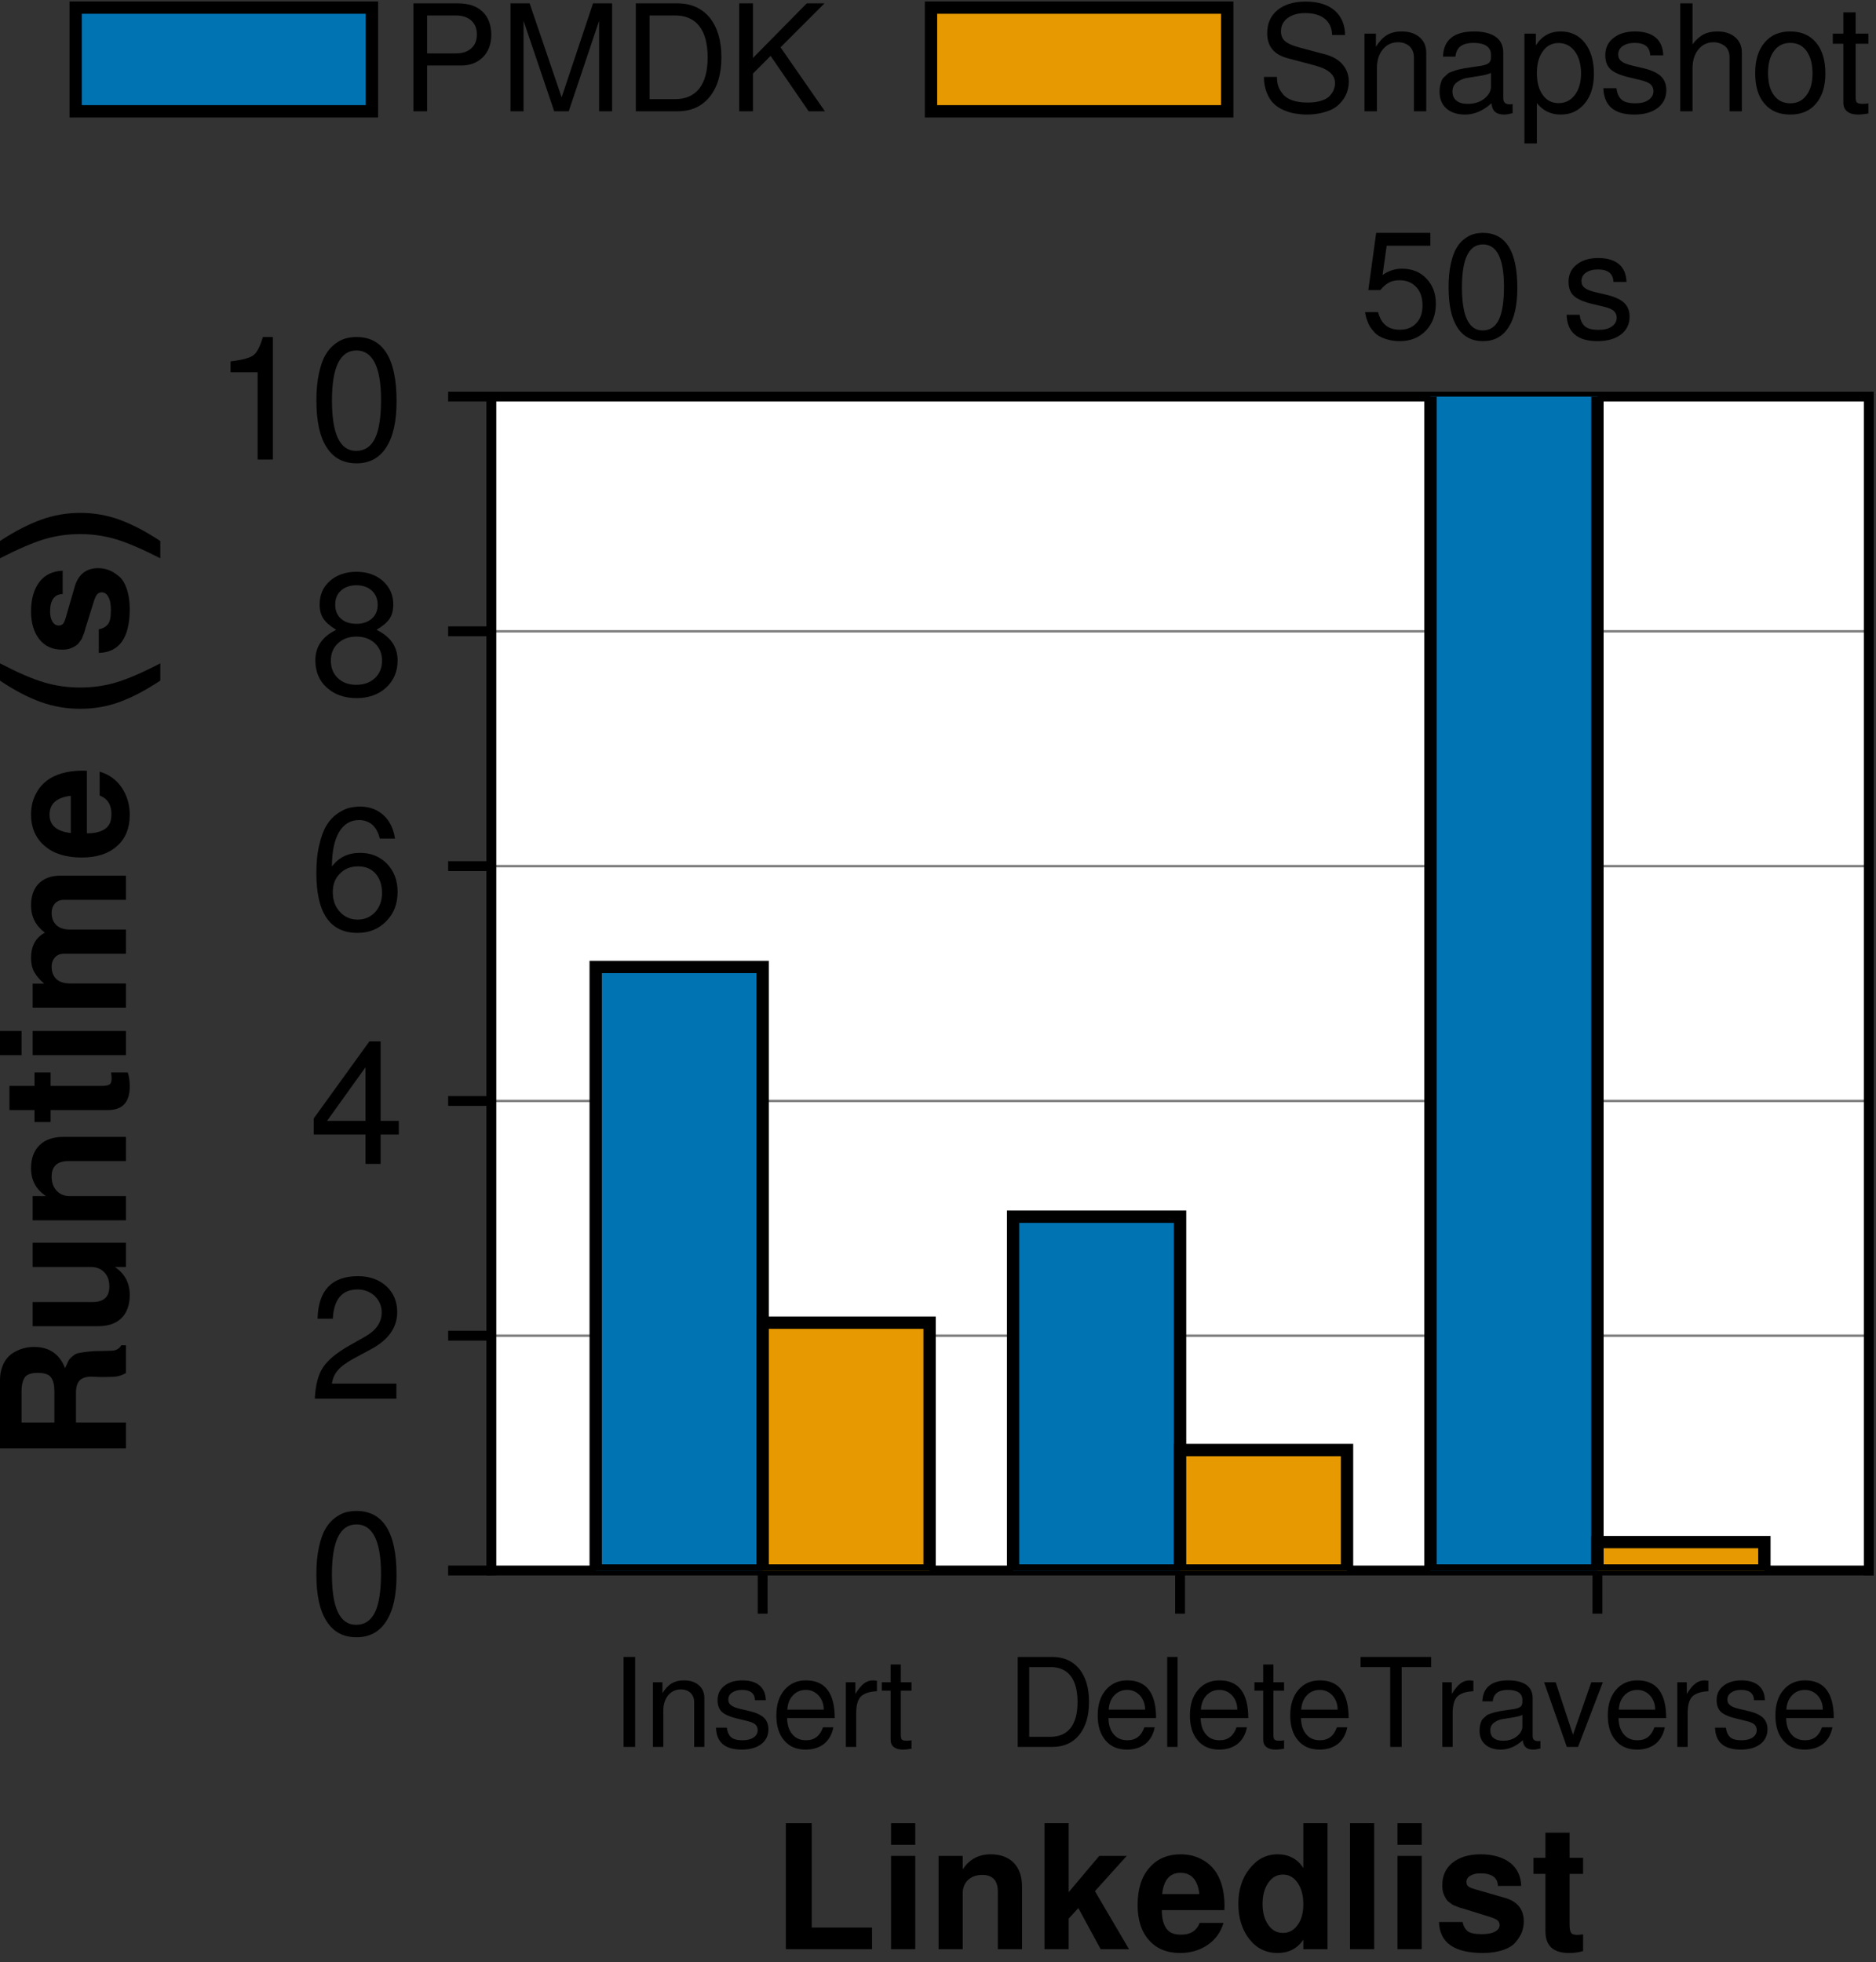 <?xml version="1.0" encoding="UTF-8"?>
<svg xmlns="http://www.w3.org/2000/svg" xmlns:xlink="http://www.w3.org/1999/xlink" width="152pt" height="159pt" viewBox="0 0 152 159" version="1.1">
<rect x="0" y="0" width="152" height="159" fill="#333333" stroke="none"/>
<defs>
<g>
<symbol overflow="visible" id="glyph0-0">
<path style="stroke:none;" d="M 1.941 -7.289 L 1.941 0 L 1 0 L 1 -7.289 Z M 1.941 -7.289 "/>
</symbol>
<symbol overflow="visible" id="glyph0-1">
<path style="stroke:none;" d="M 0.602 -5.238 L 1.371 -5.238 L 1.371 -4.359 C 1.602 -4.719 1.852 -4.988 2.121 -5.148 C 2.391 -5.309 2.719 -5.391 3.109 -5.391 C 3.609 -5.391 4.02 -5.262 4.32 -5 C 4.621 -4.738 4.77 -4.391 4.77 -3.961 L 4.77 0 L 3.941 0 L 3.941 -3.629 C 3.941 -3.941 3.84 -4.191 3.648 -4.379 C 3.449 -4.559 3.191 -4.66 2.859 -4.66 C 2.43 -4.66 2.09 -4.488 1.828 -4.172 C 1.57 -3.852 1.441 -3.422 1.441 -2.891 L 1.441 0 L 0.602 0 Z M 0.602 -5.238 "/>
</symbol>
<symbol overflow="visible" id="glyph0-2">
<path style="stroke:none;" d="M 1.219 -1.559 C 1.262 -1.238 1.359 -0.988 1.539 -0.809 C 1.719 -0.629 2.039 -0.539 2.5 -0.539 C 2.859 -0.539 3.16 -0.609 3.379 -0.762 C 3.602 -0.91 3.719 -1.109 3.719 -1.359 C 3.719 -1.551 3.648 -1.699 3.531 -1.82 C 3.398 -1.93 3.191 -2.02 2.91 -2.09 L 2.129 -2.281 C 1.512 -2.422 1.07 -2.609 0.828 -2.828 C 0.59 -3.051 0.469 -3.371 0.469 -3.789 C 0.469 -4.27 0.648 -4.66 1.02 -4.949 C 1.379 -5.238 1.871 -5.391 2.48 -5.391 C 3.078 -5.391 3.551 -5.25 3.879 -4.969 C 4.199 -4.691 4.371 -4.289 4.379 -3.781 L 3.5 -3.781 C 3.48 -4.34 3.129 -4.621 2.449 -4.621 C 2.109 -4.621 1.84 -4.539 1.641 -4.398 C 1.441 -4.262 1.34 -4.07 1.34 -3.828 C 1.34 -3.641 1.41 -3.488 1.57 -3.371 C 1.719 -3.25 1.969 -3.16 2.309 -3.078 L 3.109 -2.891 C 3.629 -2.762 4 -2.578 4.238 -2.352 C 4.469 -2.121 4.59 -1.809 4.59 -1.43 C 4.59 -0.922 4.391 -0.52 4 -0.219 C 3.609 0.07 3.09 0.219 2.43 0.219 C 1.07 0.219 0.379 -0.371 0.34 -1.559 Z M 1.219 -1.559 "/>
</symbol>
<symbol overflow="visible" id="glyph0-3">
<path style="stroke:none;" d="M 5.031 -2.34 L 1.172 -2.34 C 1.18 -1.789 1.32 -1.352 1.59 -1.031 C 1.859 -0.699 2.23 -0.539 2.711 -0.539 C 3.391 -0.539 3.84 -0.891 4.078 -1.59 L 4.922 -1.59 C 4.809 -1.012 4.559 -0.57 4.172 -0.25 C 3.77 0.059 3.281 0.219 2.68 0.219 C 1.941 0.219 1.359 -0.02 0.941 -0.52 C 0.512 -1.012 0.301 -1.691 0.301 -2.551 C 0.301 -3.41 0.512 -4.09 0.949 -4.609 C 1.391 -5.129 1.969 -5.391 2.699 -5.391 C 4.25 -5.391 5.031 -4.371 5.031 -2.34 Z M 1.191 -3.02 L 4.141 -3.02 C 4.141 -3.469 4 -3.852 3.73 -4.16 C 3.449 -4.461 3.109 -4.621 2.691 -4.621 C 2.27 -4.621 1.922 -4.469 1.648 -4.18 C 1.371 -3.891 1.219 -3.5 1.191 -3.02 Z M 1.191 -3.02 "/>
</symbol>
<symbol overflow="visible" id="glyph0-4">
<path style="stroke:none;" d="M 3.121 -4.512 C 2.559 -4.488 2.141 -4.359 1.859 -4.121 C 1.578 -3.871 1.441 -3.398 1.441 -2.719 L 1.441 0 L 0.602 0 L 0.602 -5.238 L 1.371 -5.238 L 1.371 -4.289 C 1.609 -4.68 1.84 -4.961 2.059 -5.129 C 2.281 -5.301 2.531 -5.391 2.801 -5.391 C 2.871 -5.391 2.98 -5.379 3.121 -5.359 Z M 3.121 -4.512 "/>
</symbol>
<symbol overflow="visible" id="glyph0-5">
<path style="stroke:none;" d="M 2.602 -5.238 L 2.602 -4.559 L 1.738 -4.559 L 1.738 -0.969 C 1.738 -0.781 1.77 -0.648 1.828 -0.59 C 1.891 -0.531 2.02 -0.5 2.199 -0.5 C 2.359 -0.5 2.5 -0.512 2.602 -0.539 L 2.602 0.148 C 2.34 0.191 2.109 0.219 1.922 0.219 C 1.59 0.219 1.34 0.148 1.172 0.012 C 0.988 -0.129 0.91 -0.328 0.91 -0.602 L 0.91 -4.559 L 0.199 -4.559 L 0.199 -5.238 L 0.91 -5.238 L 0.91 -6.68 L 1.738 -6.68 L 1.738 -5.238 Z M 2.602 -5.238 "/>
</symbol>
<symbol overflow="visible" id="glyph0-6">
<path style="stroke:none;" d="M 0.801 0 L 0.801 -7.289 L 3.609 -7.289 C 4.531 -7.289 5.262 -6.961 5.789 -6.32 C 6.309 -5.672 6.578 -4.781 6.578 -3.648 C 6.578 -2.512 6.309 -1.621 5.781 -0.969 C 5.25 -0.32 4.531 0 3.609 0 Z M 1.73 -0.82 L 3.449 -0.82 C 4.172 -0.82 4.711 -1.059 5.09 -1.539 C 5.461 -2.02 5.648 -2.719 5.648 -3.641 C 5.648 -4.559 5.461 -5.27 5.09 -5.75 C 4.711 -6.23 4.172 -6.469 3.449 -6.469 L 1.73 -6.469 Z M 1.73 -0.82 "/>
</symbol>
<symbol overflow="visible" id="glyph0-7">
<path style="stroke:none;" d="M 1.441 -7.289 L 1.441 0 L 0.602 0 L 0.602 -7.289 Z M 1.441 -7.289 "/>
</symbol>
<symbol overflow="visible" id="glyph0-8">
<path style="stroke:none;" d="M 3.629 -6.469 L 3.629 0 L 2.699 0 L 2.699 -6.469 L 0.301 -6.469 L 0.301 -7.289 L 6.02 -7.289 L 6.02 -6.469 Z M 3.629 -6.469 "/>
</symbol>
<symbol overflow="visible" id="glyph0-9">
<path style="stroke:none;" d="M 0.531 -3.691 C 0.57 -4.82 1.27 -5.391 2.629 -5.391 C 3.27 -5.391 3.762 -5.262 4.102 -5.02 C 4.43 -4.781 4.602 -4.422 4.602 -3.961 L 4.602 -0.879 C 4.602 -0.602 4.75 -0.469 5.051 -0.469 C 5.109 -0.469 5.172 -0.469 5.23 -0.488 L 5.23 0.129 C 4.988 0.191 4.801 0.219 4.66 0.219 C 4.391 0.219 4.191 0.16 4.051 0.039 C 3.91 -0.078 3.828 -0.27 3.801 -0.539 C 3.238 -0.031 2.641 0.219 2.02 0.219 C 1.488 0.219 1.07 0.078 0.762 -0.191 C 0.449 -0.469 0.301 -0.84 0.301 -1.32 C 0.301 -1.469 0.309 -1.609 0.34 -1.738 C 0.371 -1.859 0.398 -1.969 0.441 -2.07 C 0.48 -2.172 0.539 -2.262 0.641 -2.34 C 0.73 -2.422 0.809 -2.488 0.871 -2.551 C 0.93 -2.602 1.039 -2.648 1.191 -2.699 C 1.34 -2.75 1.461 -2.789 1.539 -2.809 C 1.621 -2.828 1.762 -2.859 1.961 -2.898 C 2.16 -2.93 2.301 -2.949 2.398 -2.969 C 2.488 -2.98 2.66 -3 2.898 -3.039 C 3.219 -3.078 3.449 -3.141 3.578 -3.23 C 3.699 -3.309 3.77 -3.441 3.77 -3.621 L 3.77 -3.84 C 3.77 -4.09 3.66 -4.281 3.461 -4.422 C 3.262 -4.551 2.969 -4.621 2.602 -4.621 C 2.211 -4.621 1.922 -4.539 1.719 -4.391 C 1.52 -4.238 1.398 -4.012 1.371 -3.691 Z M 2.199 -0.5 C 2.66 -0.5 3.031 -0.621 3.328 -0.859 C 3.621 -1.102 3.77 -1.371 3.77 -1.648 L 3.77 -2.59 C 3.602 -2.512 3.352 -2.441 3.012 -2.391 C 2.672 -2.328 2.379 -2.289 2.141 -2.25 C 1.891 -2.211 1.672 -2.109 1.469 -1.961 C 1.27 -1.809 1.172 -1.602 1.172 -1.34 C 1.172 -1.07 1.262 -0.859 1.441 -0.719 C 1.621 -0.57 1.871 -0.5 2.199 -0.5 Z M 2.199 -0.5 "/>
</symbol>
<symbol overflow="visible" id="glyph0-10">
<path style="stroke:none;" d="M 2.852 0 L 1.941 0 L 0.102 -5.238 L 1.039 -5.238 L 2.441 -0.988 L 3.922 -5.238 L 4.859 -5.238 Z M 2.852 0 "/>
</symbol>
<symbol overflow="visible" id="glyph1-0">
<path style="stroke:none;" d="M 3.219 -10.207 L 3.219 -1.75 L 8.105 -1.75 L 8.105 0 L 1.121 0 L 1.121 -10.207 Z M 3.219 -10.207 "/>
</symbol>
<symbol overflow="visible" id="glyph1-1">
<path style="stroke:none;" d="M 2.941 -7.559 L 2.941 0 L 0.98 0 L 0.98 -7.559 Z M 2.941 -10.207 L 2.941 -8.457 L 0.98 -8.457 L 0.98 -10.207 Z M 2.941 -10.207 "/>
</symbol>
<symbol overflow="visible" id="glyph1-2">
<path style="stroke:none;" d="M 0.91 -7.559 L 2.871 -7.559 L 2.871 -6.469 C 3.402 -7.281 4.156 -7.688 5.137 -7.688 C 5.938 -7.688 6.551 -7.449 7 -7 C 7.449 -6.539 7.672 -5.895 7.672 -5.066 L 7.672 0 L 5.711 0 L 5.711 -4.66 C 5.711 -5.559 5.293 -6.02 4.453 -6.02 C 3.977 -6.02 3.586 -5.879 3.305 -5.613 C 3.012 -5.336 2.871 -4.984 2.871 -4.535 L 2.871 0 L 0.91 0 Z M 0.91 -7.559 "/>
</symbol>
<symbol overflow="visible" id="glyph1-3">
<path style="stroke:none;" d="M 2.871 -4.621 L 5.348 -7.559 L 7.574 -7.559 L 4.996 -4.703 L 7.758 0 L 5.461 0 L 3.652 -3.332 L 2.871 -2.477 L 2.871 0 L 0.91 0 L 0.91 -10.207 L 2.871 -10.207 Z M 2.871 -4.621 "/>
</symbol>
<symbol overflow="visible" id="glyph1-4">
<path style="stroke:none;" d="M 4.059 -7.688 C 4.383 -7.688 4.703 -7.645 5.012 -7.574 C 5.32 -7.488 5.629 -7.363 5.949 -7.168 C 6.273 -6.973 6.551 -6.719 6.789 -6.41 C 7.027 -6.105 7.223 -5.711 7.379 -5.207 C 7.52 -4.703 7.602 -4.145 7.602 -3.5 C 7.602 -3.387 7.59 -3.277 7.59 -3.164 L 2.52 -3.164 C 2.52 -2.871 2.547 -2.617 2.59 -2.406 C 2.633 -2.199 2.703 -1.988 2.812 -1.793 C 2.926 -1.598 3.078 -1.441 3.289 -1.328 C 3.5 -1.219 3.766 -1.176 4.09 -1.176 C 4.828 -1.176 5.336 -1.484 5.586 -2.129 L 7.52 -2.129 C 7.293 -1.371 6.875 -0.785 6.242 -0.352 C 5.602 0.086 4.859 0.309 4.02 0.309 C 2.941 0.309 2.102 -0.027 1.484 -0.727 C 0.867 -1.414 0.559 -2.367 0.559 -3.586 C 0.559 -4.844 0.867 -5.852 1.496 -6.578 C 2.113 -7.309 2.969 -7.688 4.059 -7.688 Z M 5.559 -4.465 C 5.504 -5.012 5.348 -5.434 5.098 -5.738 C 4.844 -6.035 4.48 -6.188 4.031 -6.188 C 3.164 -6.188 2.676 -5.613 2.547 -4.465 Z M 5.559 -4.465 "/>
</symbol>
<symbol overflow="visible" id="glyph1-5">
<path style="stroke:none;" d="M 3.738 0.309 C 2.801 0.309 2.031 -0.07 1.441 -0.824 C 0.855 -1.582 0.559 -2.535 0.559 -3.668 C 0.559 -4.801 0.855 -5.754 1.469 -6.523 C 2.07 -7.293 2.828 -7.688 3.738 -7.688 C 4.648 -7.688 5.348 -7.309 5.824 -6.578 L 5.824 -10.207 L 7.785 -10.207 L 7.785 0 L 5.824 0 L 5.824 -0.77 C 5.336 -0.043 4.633 0.309 3.738 0.309 Z M 4.172 -6.047 C 3.684 -6.047 3.289 -5.824 2.98 -5.375 C 2.676 -4.93 2.52 -4.367 2.52 -3.668 C 2.52 -2.969 2.676 -2.406 2.98 -1.973 C 3.289 -1.527 3.684 -1.316 4.172 -1.316 C 4.648 -1.316 5.055 -1.527 5.363 -1.961 C 5.672 -2.379 5.824 -2.941 5.824 -3.641 C 5.824 -4.355 5.672 -4.93 5.363 -5.375 C 5.055 -5.824 4.66 -6.047 4.172 -6.047 Z M 4.172 -6.047 "/>
</symbol>
<symbol overflow="visible" id="glyph1-6">
<path style="stroke:none;" d="M 2.871 -10.207 L 2.871 0 L 0.91 0 L 0.91 -10.207 Z M 2.871 -10.207 "/>
</symbol>
<symbol overflow="visible" id="glyph1-7">
<path style="stroke:none;" d="M 2.34 -2.199 C 2.395 -1.875 2.535 -1.637 2.73 -1.469 C 2.926 -1.301 3.316 -1.219 3.879 -1.219 C 4.324 -1.219 4.691 -1.273 4.941 -1.414 C 5.195 -1.539 5.336 -1.723 5.336 -1.961 C 5.336 -2.102 5.277 -2.227 5.18 -2.324 C 5.082 -2.406 4.914 -2.492 4.676 -2.574 L 2.34 -3.305 C 2.324 -3.305 2.27 -3.316 2.172 -3.348 C 2.059 -3.375 1.988 -3.402 1.945 -3.43 C 1.902 -3.445 1.836 -3.473 1.723 -3.516 C 1.609 -3.555 1.512 -3.598 1.457 -3.652 C 1.398 -3.695 1.316 -3.754 1.23 -3.82 C 1.133 -3.891 1.062 -3.977 1.008 -4.059 C 0.953 -4.145 0.91 -4.227 0.855 -4.34 C 0.797 -4.453 0.758 -4.578 0.727 -4.719 C 0.699 -4.859 0.688 -4.996 0.688 -5.164 C 0.688 -5.938 0.953 -6.551 1.512 -7 C 2.07 -7.449 2.828 -7.688 3.793 -7.688 C 4.801 -7.688 5.602 -7.449 6.188 -7 C 6.762 -6.551 7.055 -5.922 7.086 -5.125 L 5.195 -5.125 C 5.18 -5.797 4.703 -6.145 3.781 -6.145 C 3.43 -6.145 3.148 -6.074 2.953 -5.949 C 2.742 -5.824 2.645 -5.656 2.645 -5.445 C 2.645 -5.293 2.688 -5.18 2.785 -5.098 C 2.871 -5.012 3.051 -4.941 3.332 -4.859 L 5.809 -4.145 C 6.789 -3.852 7.293 -3.219 7.293 -2.238 C 7.293 -1.945 7.238 -1.664 7.141 -1.387 C 7.027 -1.105 6.859 -0.84 6.637 -0.574 C 6.41 -0.293 6.062 -0.086 5.613 0.07 C 5.152 0.223 4.605 0.309 3.988 0.309 C 1.664 0.309 0.477 -0.52 0.422 -2.199 Z M 2.34 -2.199 "/>
</symbol>
<symbol overflow="visible" id="glyph1-8">
<path style="stroke:none;" d="M 4.312 -7.406 L 4.312 -6.105 L 3.219 -6.105 L 3.219 -1.988 C 3.219 -1.652 3.262 -1.43 3.348 -1.316 C 3.43 -1.203 3.598 -1.16 3.863 -1.16 C 3.961 -1.16 4.117 -1.176 4.312 -1.203 L 4.312 0.152 C 3.988 0.254 3.613 0.309 3.18 0.309 C 1.891 0.309 1.262 -0.281 1.262 -1.457 L 1.262 -6.105 L 0.293 -6.105 L 0.293 -7.406 L 1.262 -7.406 L 1.262 -9.438 L 3.219 -9.438 L 3.219 -7.406 Z M 4.312 -7.406 "/>
</symbol>
<symbol overflow="visible" id="glyph2-0">
<path style="stroke:none;" d="M 0.602 -4.801 C 0.602 -5.629 0.672 -6.355 0.812 -7 C 0.953 -7.629 1.121 -8.121 1.344 -8.484 C 1.555 -8.848 1.805 -9.141 2.113 -9.367 C 2.406 -9.59 2.688 -9.73 2.969 -9.812 C 3.246 -9.883 3.543 -9.926 3.852 -9.926 C 6.008 -9.926 7.098 -8.191 7.098 -4.719 C 7.098 -3.078 6.816 -1.836 6.258 -0.98 C 5.699 -0.113 4.898 0.309 3.852 0.309 C 2.785 0.309 1.973 -0.125 1.43 -0.992 C 0.867 -1.863 0.602 -3.121 0.602 -4.801 Z M 5.84 -4.828 C 5.84 -7.488 5.164 -8.836 3.852 -8.836 C 2.52 -8.836 1.863 -7.477 1.863 -4.789 C 1.863 -2.059 2.508 -0.699 3.82 -0.699 C 4.508 -0.699 5.012 -1.035 5.348 -1.707 C 5.672 -2.379 5.84 -3.414 5.84 -4.828 Z M 5.84 -4.828 "/>
</symbol>
<symbol overflow="visible" id="glyph2-1">
<path style="stroke:none;" d="M 0.699 -6.48 C 0.758 -8.777 1.848 -9.926 3.977 -9.926 C 4.914 -9.926 5.684 -9.645 6.273 -9.113 C 6.859 -8.566 7.152 -7.867 7.152 -7.016 C 7.152 -5.781 6.453 -4.773 5.055 -4.02 L 3.652 -3.262 C 3.039 -2.926 2.605 -2.617 2.352 -2.309 C 2.086 -2.004 1.918 -1.637 1.863 -1.219 L 7.086 -1.219 L 7.086 0 L 0.477 0 C 0.531 -1.094 0.742 -1.934 1.133 -2.52 C 1.512 -3.109 2.227 -3.711 3.262 -4.297 L 4.551 -5.027 C 5.445 -5.531 5.895 -6.188 5.895 -6.984 C 5.895 -7.52 5.699 -7.953 5.336 -8.316 C 4.957 -8.664 4.492 -8.848 3.934 -8.848 C 2.688 -8.848 2.016 -8.051 1.934 -6.48 Z M 0.699 -6.48 "/>
</symbol>
<symbol overflow="visible" id="glyph2-2">
<path style="stroke:none;" d="M 4.578 -2.379 L 0.391 -2.379 L 0.391 -3.684 L 4.898 -9.926 L 5.809 -9.926 L 5.809 -3.484 L 7.281 -3.484 L 7.281 -2.379 L 5.809 -2.379 L 5.809 0 L 4.578 0 Z M 4.578 -3.484 L 4.578 -7.824 L 1.469 -3.484 Z M 4.578 -3.484 "/>
</symbol>
<symbol overflow="visible" id="glyph2-3">
<path style="stroke:none;" d="M 0.602 -4.523 C 0.602 -5.391 0.672 -6.16 0.84 -6.832 C 0.992 -7.504 1.191 -8.023 1.43 -8.414 C 1.664 -8.793 1.945 -9.102 2.281 -9.34 C 2.617 -9.574 2.926 -9.73 3.219 -9.812 C 3.516 -9.883 3.82 -9.926 4.156 -9.926 C 4.914 -9.926 5.531 -9.688 6.035 -9.238 C 6.539 -8.777 6.848 -8.148 6.973 -7.336 L 5.738 -7.336 C 5.629 -7.812 5.434 -8.176 5.152 -8.441 C 4.859 -8.695 4.492 -8.836 4.074 -8.836 C 3.359 -8.836 2.812 -8.496 2.438 -7.855 C 2.059 -7.211 1.863 -6.273 1.863 -5.066 C 2.395 -5.797 3.164 -6.176 4.145 -6.176 C 5.027 -6.176 5.754 -5.879 6.328 -5.293 C 6.887 -4.703 7.184 -3.949 7.184 -3.023 C 7.184 -2.043 6.875 -1.246 6.258 -0.629 C 5.641 0 4.871 0.309 3.934 0.309 C 1.707 0.309 0.602 -1.301 0.602 -4.523 Z M 3.988 -5.082 C 3.375 -5.082 2.883 -4.887 2.508 -4.492 C 2.113 -4.102 1.934 -3.613 1.934 -2.996 C 1.934 -2.352 2.113 -1.82 2.508 -1.398 C 2.883 -0.98 3.359 -0.77 3.949 -0.77 C 4.508 -0.77 4.984 -0.965 5.363 -1.371 C 5.727 -1.777 5.922 -2.297 5.922 -2.926 C 5.922 -3.586 5.738 -4.102 5.402 -4.492 C 5.055 -4.887 4.578 -5.082 3.988 -5.082 Z M 3.988 -5.082 "/>
</symbol>
<symbol overflow="visible" id="glyph2-4">
<path style="stroke:none;" d="M 5.473 -5.223 C 6.609 -4.676 7.184 -3.852 7.184 -2.742 C 7.184 -1.836 6.859 -1.094 6.242 -0.531 C 5.629 0.027 4.828 0.309 3.852 0.309 C 2.871 0.309 2.059 0.016 1.441 -0.547 C 0.824 -1.105 0.52 -1.848 0.52 -2.758 C 0.52 -3.852 1.078 -4.676 2.211 -5.223 C 1.707 -5.531 1.359 -5.84 1.16 -6.145 C 0.965 -6.441 0.867 -6.816 0.867 -7.281 C 0.867 -8.051 1.133 -8.68 1.695 -9.184 C 2.254 -9.676 2.969 -9.926 3.852 -9.926 C 4.719 -9.926 5.434 -9.676 5.992 -9.184 C 6.551 -8.68 6.832 -8.051 6.832 -7.281 C 6.832 -6.805 6.734 -6.426 6.539 -6.133 C 6.344 -5.824 5.977 -5.531 5.473 -5.223 Z M 5.098 -8.398 C 4.789 -8.68 4.367 -8.836 3.852 -8.836 C 3.316 -8.836 2.898 -8.68 2.59 -8.398 C 2.281 -8.121 2.129 -7.742 2.129 -7.266 C 2.129 -6.789 2.281 -6.41 2.59 -6.133 C 2.898 -5.852 3.316 -5.711 3.852 -5.711 C 4.355 -5.711 4.773 -5.852 5.098 -6.133 C 5.402 -6.41 5.57 -6.777 5.57 -7.254 C 5.57 -7.727 5.402 -8.121 5.098 -8.398 Z M 5.348 -4.129 C 4.957 -4.492 4.465 -4.676 3.852 -4.676 C 3.234 -4.676 2.73 -4.492 2.352 -4.129 C 1.961 -3.766 1.777 -3.305 1.777 -2.73 C 1.777 -2.141 1.961 -1.68 2.34 -1.316 C 2.715 -0.953 3.207 -0.77 3.82 -0.77 C 4.438 -0.77 4.941 -0.938 5.336 -1.301 C 5.727 -1.664 5.922 -2.141 5.922 -2.73 C 5.922 -3.305 5.727 -3.766 5.348 -4.129 Z M 5.348 -4.129 "/>
</symbol>
<symbol overflow="visible" id="glyph2-5">
<path style="stroke:none;" d="M 3.625 -7.07 L 1.43 -7.07 L 1.43 -7.953 C 2.379 -8.062 2.996 -8.23 3.289 -8.457 C 3.57 -8.664 3.82 -9.156 4.047 -9.926 L 4.859 -9.926 L 4.859 0 L 3.625 0 Z M 3.625 -7.07 "/>
</symbol>
<symbol overflow="visible" id="glyph3-0">
<path style="stroke:none;" d="M -1.75 -6.902 C -2.031 -6.902 -2.238 -6.902 -2.406 -6.914 C -2.562 -6.914 -2.703 -6.93 -2.828 -6.93 C -3.246 -6.93 -3.555 -6.816 -3.754 -6.621 C -3.949 -6.41 -4.047 -6.074 -4.047 -5.629 L -4.047 -3.219 L 0 -3.219 L 0 -1.121 L -10.207 -1.121 L -10.207 -6.594 C -10.207 -7.113 -10.109 -7.559 -9.941 -7.938 C -9.758 -8.316 -9.52 -8.598 -9.238 -8.793 C -8.945 -8.988 -8.652 -9.129 -8.359 -9.211 C -8.062 -9.297 -7.758 -9.34 -7.449 -9.34 C -6.215 -9.34 -5.375 -8.766 -4.93 -7.617 C -4.816 -7.867 -4.73 -8.051 -4.676 -8.176 C -4.621 -8.289 -4.523 -8.414 -4.383 -8.539 C -4.242 -8.664 -4.117 -8.75 -4.004 -8.793 C -3.891 -8.836 -3.684 -8.875 -3.387 -8.918 C -3.078 -8.961 -2.785 -8.988 -2.508 -9.004 C -2.211 -9.004 -1.777 -9.016 -1.219 -9.031 C -0.824 -9.031 -0.547 -9.172 -0.379 -9.477 L 0 -9.477 L 0 -7.223 C -0.238 -7.086 -0.477 -7 -0.699 -6.957 C -0.926 -6.914 -1.273 -6.902 -1.75 -6.902 Z M -7.152 -7.238 C -7.672 -7.238 -8.023 -7.113 -8.191 -6.875 C -8.359 -6.621 -8.457 -6.258 -8.457 -5.754 L -8.457 -3.219 L -5.797 -3.219 L -5.797 -5.754 C -5.797 -6.242 -5.879 -6.609 -6.062 -6.859 C -6.23 -7.113 -6.594 -7.238 -7.152 -7.238 Z M -7.152 -7.238 "/>
</symbol>
<symbol overflow="visible" id="glyph3-1">
<path style="stroke:none;" d="M 0 -7.672 L 0 -5.711 L -0.895 -5.711 C -0.086 -5.164 0.309 -4.41 0.309 -3.445 C 0.309 -2.633 0.086 -2.016 -0.363 -1.566 C -0.812 -1.121 -1.457 -0.91 -2.297 -0.91 L -7.559 -0.91 L -7.559 -2.871 L -2.703 -2.871 C -1.793 -2.871 -1.344 -3.289 -1.344 -4.129 C -1.344 -4.605 -1.469 -4.984 -1.75 -5.277 C -2.016 -5.559 -2.379 -5.711 -2.828 -5.711 L -7.559 -5.711 L -7.559 -7.672 Z M 0 -7.672 "/>
</symbol>
<symbol overflow="visible" id="glyph3-2">
<path style="stroke:none;" d="M -7.559 -0.91 L -7.559 -2.871 L -6.469 -2.871 C -7.281 -3.402 -7.688 -4.156 -7.688 -5.137 C -7.688 -5.938 -7.449 -6.551 -7 -7 C -6.539 -7.449 -5.895 -7.672 -5.066 -7.672 L 0 -7.672 L 0 -5.711 L -4.66 -5.711 C -5.559 -5.711 -6.02 -5.293 -6.02 -4.453 C -6.02 -3.977 -5.879 -3.586 -5.613 -3.305 C -5.336 -3.012 -4.984 -2.871 -4.535 -2.871 L 0 -2.871 L 0 -0.91 Z M -7.559 -0.91 "/>
</symbol>
<symbol overflow="visible" id="glyph3-3">
<path style="stroke:none;" d="M -7.406 -4.312 L -6.105 -4.312 L -6.105 -3.219 L -1.988 -3.219 C -1.652 -3.219 -1.43 -3.262 -1.316 -3.348 C -1.203 -3.43 -1.16 -3.598 -1.16 -3.863 C -1.16 -3.961 -1.176 -4.117 -1.203 -4.312 L 0.152 -4.312 C 0.254 -3.988 0.309 -3.613 0.309 -3.18 C 0.309 -1.891 -0.281 -1.262 -1.457 -1.262 L -6.105 -1.262 L -6.105 -0.293 L -7.406 -0.293 L -7.406 -1.262 L -9.438 -1.262 L -9.438 -3.219 L -7.406 -3.219 Z M -7.406 -4.312 "/>
</symbol>
<symbol overflow="visible" id="glyph3-4">
<path style="stroke:none;" d="M -7.559 -2.941 L 0 -2.941 L 0 -0.98 L -7.559 -0.98 Z M -10.207 -2.941 L -8.457 -2.941 L -8.457 -0.98 L -10.207 -0.98 Z M -10.207 -2.941 "/>
</symbol>
<symbol overflow="visible" id="glyph3-5">
<path style="stroke:none;" d="M -7.559 -0.91 L -7.559 -2.855 L -6.621 -2.855 C -7 -3.18 -7.266 -3.5 -7.434 -3.809 C -7.602 -4.117 -7.688 -4.492 -7.688 -4.93 C -7.688 -5.906 -7.309 -6.594 -6.566 -6.984 C -7.309 -7.547 -7.688 -8.273 -7.688 -9.199 C -7.688 -9.953 -7.477 -10.543 -7.07 -10.961 C -6.648 -11.383 -6.074 -11.605 -5.348 -11.605 L 0 -11.605 L 0 -9.645 L -5.039 -9.645 C -5.336 -9.645 -5.57 -9.547 -5.754 -9.352 C -5.922 -9.156 -6.02 -8.902 -6.02 -8.582 C -6.02 -8.16 -5.879 -7.824 -5.629 -7.59 C -5.363 -7.352 -4.996 -7.238 -4.535 -7.238 L 0 -7.238 L 0 -5.277 L -5.039 -5.277 C -5.336 -5.277 -5.57 -5.18 -5.754 -4.984 C -5.922 -4.789 -6.02 -4.535 -6.02 -4.215 C -6.02 -3.793 -5.879 -3.457 -5.629 -3.219 C -5.363 -2.98 -4.996 -2.871 -4.535 -2.871 L 0 -2.871 L 0 -0.91 Z M -7.559 -0.91 "/>
</symbol>
<symbol overflow="visible" id="glyph3-6">
<path style="stroke:none;" d="M -7.688 -4.059 C -7.688 -4.383 -7.645 -4.703 -7.574 -5.012 C -7.488 -5.32 -7.363 -5.629 -7.168 -5.949 C -6.973 -6.273 -6.719 -6.551 -6.41 -6.789 C -6.105 -7.027 -5.711 -7.223 -5.207 -7.379 C -4.703 -7.52 -4.145 -7.602 -3.5 -7.602 C -3.387 -7.602 -3.277 -7.59 -3.164 -7.59 L -3.164 -2.52 C -2.871 -2.52 -2.617 -2.547 -2.406 -2.59 C -2.199 -2.633 -1.988 -2.703 -1.793 -2.812 C -1.598 -2.926 -1.441 -3.078 -1.328 -3.289 C -1.219 -3.5 -1.176 -3.766 -1.176 -4.09 C -1.176 -4.828 -1.484 -5.336 -2.129 -5.586 L -2.129 -7.52 C -1.371 -7.293 -0.785 -6.875 -0.352 -6.242 C 0.086 -5.602 0.309 -4.859 0.309 -4.02 C 0.309 -2.941 -0.027 -2.102 -0.727 -1.484 C -1.414 -0.867 -2.367 -0.559 -3.586 -0.559 C -4.844 -0.559 -5.852 -0.867 -6.578 -1.496 C -7.309 -2.113 -7.688 -2.969 -7.688 -4.059 Z M -4.465 -5.559 C -5.012 -5.504 -5.434 -5.348 -5.738 -5.098 C -6.035 -4.844 -6.188 -4.48 -6.188 -4.031 C -6.188 -3.164 -5.613 -2.676 -4.465 -2.547 Z M -4.465 -5.559 "/>
</symbol>
<symbol overflow="visible" id="glyph3-7">
<path style="stroke:none;" d=""/>
</symbol>
<symbol overflow="visible" id="glyph3-8">
<path style="stroke:none;" d="M -10.207 -2.844 L -10.207 -4.242 C -8.777 -3.5 -7.59 -2.98 -6.648 -2.703 C -5.711 -2.422 -4.73 -2.281 -3.711 -2.281 C -2.676 -2.281 -1.695 -2.422 -0.77 -2.703 C 0.152 -2.98 1.328 -3.484 2.785 -4.242 L 2.785 -2.844 C 1.566 -2.031 0.449 -1.457 -0.559 -1.094 C -1.566 -0.727 -2.617 -0.559 -3.711 -0.559 C -4.773 -0.559 -5.824 -0.727 -6.859 -1.094 C -7.883 -1.457 -9.004 -2.031 -10.207 -2.844 Z M -10.207 -2.844 "/>
</symbol>
<symbol overflow="visible" id="glyph3-9">
<path style="stroke:none;" d="M -2.199 -2.34 C -1.875 -2.395 -1.637 -2.535 -1.469 -2.73 C -1.301 -2.926 -1.219 -3.316 -1.219 -3.879 C -1.219 -4.324 -1.273 -4.691 -1.414 -4.941 C -1.539 -5.195 -1.723 -5.336 -1.961 -5.336 C -2.102 -5.336 -2.227 -5.277 -2.324 -5.18 C -2.406 -5.082 -2.492 -4.914 -2.574 -4.676 L -3.305 -2.34 C -3.305 -2.324 -3.316 -2.27 -3.348 -2.172 C -3.375 -2.059 -3.402 -1.988 -3.43 -1.945 C -3.445 -1.902 -3.473 -1.836 -3.516 -1.723 C -3.555 -1.609 -3.598 -1.512 -3.652 -1.457 C -3.695 -1.398 -3.754 -1.316 -3.82 -1.23 C -3.891 -1.133 -3.977 -1.062 -4.059 -1.008 C -4.145 -0.953 -4.227 -0.91 -4.34 -0.855 C -4.453 -0.797 -4.578 -0.758 -4.719 -0.727 C -4.859 -0.699 -4.996 -0.688 -5.164 -0.688 C -5.938 -0.688 -6.551 -0.953 -7 -1.512 C -7.449 -2.07 -7.688 -2.828 -7.688 -3.793 C -7.688 -4.801 -7.449 -5.602 -7 -6.188 C -6.551 -6.762 -5.922 -7.055 -5.125 -7.086 L -5.125 -5.195 C -5.797 -5.18 -6.145 -4.703 -6.145 -3.781 C -6.145 -3.43 -6.074 -3.148 -5.949 -2.953 C -5.824 -2.742 -5.656 -2.645 -5.445 -2.645 C -5.293 -2.645 -5.18 -2.688 -5.098 -2.785 C -5.012 -2.871 -4.941 -3.051 -4.859 -3.332 L -4.145 -5.809 C -3.852 -6.789 -3.219 -7.293 -2.238 -7.293 C -1.945 -7.293 -1.664 -7.238 -1.387 -7.141 C -1.105 -7.027 -0.84 -6.859 -0.574 -6.637 C -0.293 -6.41 -0.086 -6.062 0.07 -5.613 C 0.223 -5.152 0.309 -4.605 0.309 -3.988 C 0.309 -1.664 -0.52 -0.477 -2.199 -0.422 Z M -2.199 -2.34 "/>
</symbol>
<symbol overflow="visible" id="glyph3-10">
<path style="stroke:none;" d="M 2.785 -1.707 L 2.785 -0.309 C 1.359 -1.035 0.168 -1.555 -0.758 -1.836 C -1.68 -2.113 -2.66 -2.27 -3.695 -2.27 C -4.719 -2.27 -5.699 -2.129 -6.637 -1.848 C -7.559 -1.566 -8.75 -1.051 -10.207 -0.309 L -10.207 -1.707 C -8.988 -2.508 -7.867 -3.078 -6.848 -3.445 C -5.824 -3.809 -4.773 -3.988 -3.695 -3.988 C -2.617 -3.988 -1.566 -3.809 -0.547 -3.445 C 0.461 -3.078 1.582 -2.508 2.785 -1.707 Z M 2.785 -1.707 "/>
</symbol>
<symbol overflow="visible" id="glyph4-0">
<path style="stroke:none;" d="M 5.711 -8.508 L 5.711 -7.465 L 2.172 -7.465 L 1.836 -5.09 C 2.305 -5.426 2.832 -5.605 3.406 -5.605 C 4.223 -5.605 4.883 -5.34 5.387 -4.812 C 5.891 -4.285 6.156 -3.613 6.156 -2.773 C 6.156 -1.871 5.879 -1.141 5.34 -0.574 C 4.789 -0.012 4.094 0.266 3.238 0.266 C 2.902 0.266 2.605 0.227 2.328 0.156 C 2.051 0.086 1.824 0 1.645 -0.098 C 1.465 -0.191 1.297 -0.312 1.152 -0.48 C 1.008 -0.648 0.887 -0.793 0.816 -0.91 C 0.742 -1.031 0.672 -1.188 0.602 -1.379 C 0.527 -1.57 0.492 -1.703 0.48 -1.777 C 0.457 -1.848 0.445 -1.945 0.422 -2.09 L 1.477 -2.09 C 1.715 -1.129 2.305 -0.66 3.215 -0.66 C 3.793 -0.66 4.234 -0.828 4.57 -1.188 C 4.906 -1.535 5.074 -2.016 5.074 -2.629 C 5.074 -3.254 4.906 -3.758 4.57 -4.117 C 4.234 -4.477 3.781 -4.668 3.215 -4.668 C 2.879 -4.668 2.605 -4.609 2.375 -4.488 C 2.137 -4.367 1.895 -4.164 1.656 -3.875 L 0.684 -3.875 L 1.32 -8.508 Z M 5.711 -8.508 "/>
</symbol>
<symbol overflow="visible" id="glyph4-1">
<path style="stroke:none;" d="M 0.516 -4.117 C 0.516 -4.824 0.574 -5.449 0.695 -6 C 0.816 -6.539 0.961 -6.961 1.152 -7.273 C 1.332 -7.586 1.547 -7.836 1.812 -8.027 C 2.062 -8.219 2.305 -8.34 2.543 -8.41 C 2.785 -8.473 3.035 -8.508 3.301 -8.508 C 5.148 -8.508 6.086 -7.02 6.086 -4.043 C 6.086 -2.641 5.844 -1.57 5.363 -0.84 C 4.883 -0.098 4.199 0.266 3.301 0.266 C 2.387 0.266 1.691 -0.109 1.223 -0.852 C 0.742 -1.598 0.516 -2.676 0.516 -4.117 Z M 5.004 -4.141 C 5.004 -6.422 4.43 -7.57 3.301 -7.57 C 2.16 -7.57 1.598 -6.406 1.598 -4.105 C 1.598 -1.766 2.148 -0.602 3.277 -0.602 C 3.863 -0.602 4.297 -0.887 4.586 -1.465 C 4.859 -2.039 5.004 -2.93 5.004 -4.141 Z M 5.004 -4.141 "/>
</symbol>
<symbol overflow="visible" id="glyph4-2">
<path style="stroke:none;" d=""/>
</symbol>
<symbol overflow="visible" id="glyph4-3">
<path style="stroke:none;" d="M 1.465 -1.871 C 1.512 -1.488 1.633 -1.188 1.848 -0.973 C 2.062 -0.758 2.449 -0.648 3 -0.648 C 3.434 -0.648 3.793 -0.73 4.055 -0.91 C 4.32 -1.094 4.465 -1.332 4.465 -1.633 C 4.465 -1.859 4.379 -2.039 4.234 -2.184 C 4.078 -2.316 3.828 -2.426 3.492 -2.508 L 2.555 -2.734 C 1.812 -2.902 1.285 -3.133 0.996 -3.395 C 0.707 -3.66 0.562 -4.043 0.562 -4.547 C 0.562 -5.125 0.781 -5.594 1.223 -5.941 C 1.656 -6.289 2.242 -6.469 2.977 -6.469 C 3.695 -6.469 4.262 -6.301 4.656 -5.965 C 5.039 -5.629 5.242 -5.148 5.258 -4.535 L 4.199 -4.535 C 4.176 -5.207 3.758 -5.543 2.941 -5.543 C 2.531 -5.543 2.207 -5.449 1.969 -5.281 C 1.727 -5.113 1.609 -4.883 1.609 -4.598 C 1.609 -4.367 1.691 -4.188 1.883 -4.043 C 2.062 -3.898 2.363 -3.793 2.773 -3.695 L 3.73 -3.469 C 4.355 -3.312 4.801 -3.098 5.09 -2.82 C 5.363 -2.543 5.508 -2.172 5.508 -1.715 C 5.508 -1.105 5.27 -0.625 4.801 -0.266 C 4.332 0.086 3.707 0.266 2.914 0.266 C 1.285 0.266 0.457 -0.445 0.406 -1.871 Z M 1.465 -1.871 "/>
</symbol>
<symbol overflow="visible" id="glyph4-4">
<path style="stroke:none;" d="M 7.273 -6.18 C 7.273 -5.438 7.043 -4.836 6.59 -4.379 C 6.133 -3.926 5.543 -3.707 4.824 -3.707 L 2.074 -3.707 L 2.074 0 L 0.961 0 L 0.961 -8.746 L 4.57 -8.746 C 5.438 -8.746 6.098 -8.52 6.562 -8.074 C 7.031 -7.633 7.273 -6.996 7.273 -6.18 Z M 2.074 -4.691 L 4.402 -4.691 C 4.934 -4.691 5.352 -4.824 5.652 -5.102 C 5.953 -5.363 6.109 -5.746 6.109 -6.227 C 6.109 -6.707 5.953 -7.078 5.652 -7.355 C 5.352 -7.621 4.934 -7.766 4.402 -7.766 L 2.074 -7.766 Z M 2.074 -4.691 "/>
</symbol>
<symbol overflow="visible" id="glyph4-5">
<path style="stroke:none;" d="M 5.676 0 L 4.5 0 L 2.016 -7.332 L 2.016 0 L 0.961 0 L 0.961 -8.746 L 2.508 -8.746 L 5.102 -1.129 L 7.645 -8.746 L 9.191 -8.746 L 9.191 0 L 8.137 0 L 8.137 -7.332 Z M 5.676 0 "/>
</symbol>
<symbol overflow="visible" id="glyph4-6">
<path style="stroke:none;" d="M 0.961 0 L 0.961 -8.746 L 4.332 -8.746 C 5.438 -8.746 6.312 -8.352 6.949 -7.586 C 7.57 -6.805 7.895 -5.734 7.895 -4.379 C 7.895 -3.012 7.57 -1.945 6.938 -1.164 C 6.301 -0.383 5.438 0 4.332 0 Z M 2.074 -0.984 L 4.141 -0.984 C 5.004 -0.984 5.652 -1.273 6.109 -1.848 C 6.551 -2.426 6.781 -3.266 6.781 -4.367 C 6.781 -5.473 6.551 -6.324 6.109 -6.898 C 5.652 -7.477 5.004 -7.766 4.141 -7.766 L 2.074 -7.766 Z M 2.074 -0.984 "/>
</symbol>
<symbol overflow="visible" id="glyph4-7">
<path style="stroke:none;" d="M 2.074 -3.059 L 2.074 0 L 0.961 0 L 0.961 -8.746 L 2.074 -8.746 L 2.074 -4.32 L 6.434 -8.746 L 7.871 -8.746 L 4.309 -5.184 L 7.906 0 L 6.59 0 L 3.504 -4.488 Z M 2.074 -3.059 "/>
</symbol>
<symbol overflow="visible" id="glyph4-8">
<path style="stroke:none;" d="M 4.105 -0.707 C 4.547 -0.707 4.934 -0.758 5.242 -0.863 C 5.555 -0.961 5.785 -1.105 5.93 -1.273 C 6.07 -1.441 6.18 -1.598 6.238 -1.766 C 6.301 -1.934 6.336 -2.102 6.336 -2.293 C 6.336 -2.953 5.797 -3.422 4.727 -3.707 L 2.555 -4.285 C 1.402 -4.57 0.84 -5.258 0.84 -6.324 C 0.84 -7.117 1.117 -7.738 1.668 -8.195 C 2.219 -8.652 2.988 -8.891 3.949 -8.891 C 4.957 -8.891 5.734 -8.652 6.301 -8.172 C 6.852 -7.691 7.141 -7.031 7.152 -6.18 L 6.098 -6.18 C 6.086 -6.742 5.891 -7.176 5.52 -7.488 C 5.137 -7.801 4.609 -7.957 3.91 -7.957 C 3.312 -7.957 2.844 -7.812 2.484 -7.547 C 2.125 -7.273 1.957 -6.91 1.957 -6.48 C 1.957 -6.145 2.062 -5.879 2.281 -5.688 C 2.496 -5.496 2.867 -5.328 3.395 -5.184 L 5.594 -4.598 C 6.18 -4.43 6.637 -4.164 6.961 -3.781 C 7.285 -3.395 7.453 -2.93 7.453 -2.398 C 7.453 -2.16 7.414 -1.934 7.355 -1.703 C 7.297 -1.477 7.188 -1.234 7.031 -0.996 C 6.863 -0.758 6.66 -0.539 6.422 -0.359 C 6.168 -0.168 5.832 -0.023 5.426 0.086 C 5.016 0.203 4.547 0.266 4.031 0.266 C 3.695 0.266 3.383 0.227 3.086 0.18 C 2.785 0.133 2.484 0.035 2.172 -0.098 C 1.859 -0.227 1.586 -0.406 1.367 -0.625 C 1.141 -0.84 0.949 -1.141 0.805 -1.512 C 0.66 -1.871 0.574 -2.305 0.574 -2.785 L 1.633 -2.785 L 1.633 -2.723 C 1.633 -2.473 1.668 -2.242 1.738 -2.027 C 1.812 -1.812 1.945 -1.598 2.113 -1.391 C 2.281 -1.176 2.543 -1.008 2.879 -0.887 C 3.215 -0.77 3.625 -0.707 4.105 -0.707 Z M 4.105 -0.707 "/>
</symbol>
<symbol overflow="visible" id="glyph4-9">
<path style="stroke:none;" d="M 0.719 -6.289 L 1.645 -6.289 L 1.645 -5.23 C 1.922 -5.664 2.219 -5.988 2.543 -6.18 C 2.867 -6.371 3.266 -6.469 3.73 -6.469 C 4.332 -6.469 4.824 -6.312 5.184 -6 C 5.543 -5.688 5.723 -5.27 5.723 -4.754 L 5.723 0 L 4.727 0 L 4.727 -4.355 C 4.727 -4.727 4.609 -5.027 4.379 -5.258 C 4.141 -5.473 3.828 -5.594 3.434 -5.594 C 2.914 -5.594 2.508 -5.387 2.195 -5.004 C 1.883 -4.621 1.727 -4.105 1.727 -3.469 L 1.727 0 L 0.719 0 Z M 0.719 -6.289 "/>
</symbol>
<symbol overflow="visible" id="glyph4-10">
<path style="stroke:none;" d="M 0.637 -4.43 C 0.684 -5.785 1.523 -6.469 3.156 -6.469 C 3.926 -6.469 4.512 -6.312 4.922 -6.023 C 5.316 -5.734 5.52 -5.305 5.52 -4.754 L 5.52 -1.055 C 5.52 -0.719 5.699 -0.562 6.059 -0.562 C 6.133 -0.562 6.203 -0.562 6.277 -0.59 L 6.277 0.156 C 5.988 0.227 5.762 0.266 5.594 0.266 C 5.27 0.266 5.027 0.191 4.859 0.047 C 4.691 -0.098 4.598 -0.324 4.559 -0.648 C 3.887 -0.035 3.168 0.266 2.426 0.266 C 1.789 0.266 1.285 0.098 0.91 -0.227 C 0.539 -0.562 0.359 -1.008 0.359 -1.586 C 0.359 -1.766 0.371 -1.934 0.406 -2.09 C 0.445 -2.23 0.48 -2.363 0.527 -2.484 C 0.574 -2.605 0.648 -2.711 0.77 -2.809 C 0.875 -2.902 0.973 -2.988 1.043 -3.059 C 1.117 -3.121 1.246 -3.18 1.43 -3.238 C 1.609 -3.301 1.754 -3.348 1.848 -3.371 C 1.945 -3.395 2.113 -3.434 2.352 -3.48 C 2.594 -3.516 2.762 -3.539 2.879 -3.562 C 2.988 -3.574 3.191 -3.602 3.48 -3.648 C 3.863 -3.695 4.141 -3.77 4.297 -3.875 C 4.441 -3.973 4.523 -4.129 4.523 -4.344 L 4.523 -4.609 C 4.523 -4.906 4.391 -5.137 4.152 -5.305 C 3.91 -5.461 3.562 -5.543 3.121 -5.543 C 2.652 -5.543 2.305 -5.449 2.062 -5.27 C 1.824 -5.09 1.68 -4.812 1.645 -4.43 Z M 2.641 -0.602 C 3.191 -0.602 3.637 -0.742 3.996 -1.031 C 4.344 -1.32 4.523 -1.645 4.523 -1.98 L 4.523 -3.109 C 4.32 -3.012 4.02 -2.93 3.613 -2.867 C 3.203 -2.797 2.855 -2.746 2.566 -2.699 C 2.27 -2.652 2.004 -2.531 1.766 -2.352 C 1.523 -2.172 1.402 -1.922 1.402 -1.609 C 1.402 -1.285 1.512 -1.031 1.727 -0.863 C 1.945 -0.684 2.242 -0.602 2.641 -0.602 Z M 2.641 -0.602 "/>
</symbol>
<symbol overflow="visible" id="glyph4-11">
<path style="stroke:none;" d="M 0.719 2.605 L 0.719 -6.289 L 1.645 -6.289 L 1.645 -5.34 C 2.113 -6.086 2.785 -6.469 3.648 -6.469 C 4.477 -6.469 5.137 -6.156 5.617 -5.543 C 6.098 -4.922 6.348 -4.094 6.348 -3.035 C 6.348 -2.027 6.098 -1.234 5.605 -0.637 C 5.113 -0.035 4.465 0.266 3.66 0.266 C 2.879 0.266 2.23 -0.035 1.727 -0.66 L 1.727 2.605 Z M 3.48 -5.531 C 2.953 -5.531 2.52 -5.305 2.207 -4.859 C 1.883 -4.414 1.727 -3.828 1.727 -3.098 C 1.727 -2.352 1.883 -1.766 2.207 -1.32 C 2.52 -0.875 2.953 -0.66 3.48 -0.66 C 4.02 -0.66 4.465 -0.875 4.801 -1.32 C 5.137 -1.766 5.305 -2.34 5.305 -3.059 C 5.305 -3.805 5.137 -4.402 4.801 -4.859 C 4.465 -5.305 4.031 -5.531 3.48 -5.531 Z M 3.48 -5.531 "/>
</symbol>
<symbol overflow="visible" id="glyph4-12">
<path style="stroke:none;" d="M 4.715 -4.355 C 4.715 -4.789 4.57 -5.113 4.309 -5.305 C 4.043 -5.496 3.742 -5.594 3.422 -5.594 C 2.902 -5.594 2.496 -5.387 2.184 -5.004 C 1.871 -4.621 1.715 -4.105 1.715 -3.469 L 1.715 0 L 0.719 0 L 0.719 -8.746 L 1.715 -8.746 L 1.715 -5.426 C 2.004 -5.809 2.305 -6.07 2.605 -6.227 C 2.902 -6.383 3.277 -6.469 3.73 -6.469 C 4.332 -6.469 4.812 -6.312 5.172 -6 C 5.531 -5.688 5.711 -5.281 5.711 -4.754 L 5.711 0 L 4.715 0 Z M 4.715 -4.355 "/>
</symbol>
<symbol overflow="visible" id="glyph4-13">
<path style="stroke:none;" d="M 3.191 -6.469 C 4.094 -6.469 4.789 -6.168 5.293 -5.566 C 5.797 -4.969 6.047 -4.129 6.047 -3.047 C 6.047 -2.016 5.785 -1.199 5.281 -0.613 C 4.777 -0.023 4.078 0.266 3.203 0.266 C 2.305 0.266 1.609 -0.023 1.105 -0.625 C 0.602 -1.211 0.359 -2.039 0.359 -3.098 C 0.359 -4.152 0.613 -4.969 1.117 -5.566 C 1.621 -6.168 2.305 -6.469 3.191 -6.469 Z M 3.203 -5.543 C 2.641 -5.543 2.195 -5.316 1.883 -4.883 C 1.559 -4.453 1.402 -3.852 1.402 -3.098 C 1.402 -2.328 1.559 -1.727 1.883 -1.297 C 2.195 -0.863 2.641 -0.648 3.203 -0.648 C 3.758 -0.648 4.188 -0.863 4.512 -1.297 C 4.836 -1.727 5.004 -2.316 5.004 -3.059 C 5.004 -3.828 4.836 -4.441 4.523 -4.883 C 4.211 -5.316 3.77 -5.543 3.203 -5.543 Z M 3.203 -5.543 "/>
</symbol>
<symbol overflow="visible" id="glyph4-14">
<path style="stroke:none;" d="M 3.121 -6.289 L 3.121 -5.473 L 2.09 -5.473 L 2.09 -1.164 C 2.09 -0.938 2.125 -0.781 2.195 -0.707 C 2.27 -0.637 2.426 -0.602 2.641 -0.602 C 2.832 -0.602 3 -0.613 3.121 -0.648 L 3.121 0.18 C 2.809 0.227 2.531 0.266 2.305 0.266 C 1.906 0.266 1.609 0.18 1.402 0.012 C 1.188 -0.156 1.094 -0.395 1.094 -0.719 L 1.094 -5.473 L 0.238 -5.473 L 0.238 -6.289 L 1.094 -6.289 L 1.094 -8.016 L 2.09 -8.016 L 2.09 -6.289 Z M 3.121 -6.289 "/>
</symbol>
</g>
<clipPath id="clip2">
  <path d="M 39.812 127 L 151.414 127 L 151.414 127.266 L 39.812 127.266 Z M 39.812 127 "/>
</clipPath>
<clipPath id="clip3">
  <path d="M 39.812 108 L 151.414 108 L 151.414 109 L 39.812 109 Z M 39.812 108 "/>
</clipPath>
<clipPath id="clip4">
  <path d="M 39.812 89 L 151.414 89 L 151.414 90 L 39.812 90 Z M 39.812 89 "/>
</clipPath>
<clipPath id="clip5">
  <path d="M 39.812 70 L 151.414 70 L 151.414 71 L 39.812 71 Z M 39.812 70 "/>
</clipPath>
<clipPath id="clip6">
  <path d="M 39.812 51 L 151.414 51 L 151.414 52 L 39.812 52 Z M 39.812 51 "/>
</clipPath>
<clipPath id="clip7">
  <path d="M 39.812 32.137 L 151.414 32.137 L 151.414 33 L 39.812 33 Z M 39.812 32.137 "/>
</clipPath>
<clipPath id="clip8">
  <path d="M 48 78 L 62 78 L 62 127.266 L 48 127.266 Z M 48 78 "/>
</clipPath>
<clipPath id="clip9">
  <path d="M 47 77 L 63 77 L 63 127.266 L 47 127.266 Z M 47 77 "/>
</clipPath>
<clipPath id="clip10">
  <path d="M 82 98 L 96 98 L 96 127.266 L 82 127.266 Z M 82 98 "/>
</clipPath>
<clipPath id="clip11">
  <path d="M 81 98 L 97 98 L 97 127.266 L 81 127.266 Z M 81 98 "/>
</clipPath>
<clipPath id="clip12">
  <path d="M 115 32.137 L 130 32.137 L 130 127.266 L 115 127.266 Z M 115 32.137 "/>
</clipPath>
<clipPath id="clip13">
  <path d="M 61 107 L 76 107 L 76 127.266 L 61 127.266 Z M 61 107 "/>
</clipPath>
<clipPath id="clip14">
  <path d="M 61 106 L 76 106 L 76 127.266 L 61 127.266 Z M 61 106 "/>
</clipPath>
<clipPath id="clip15">
  <path d="M 95 117 L 110 117 L 110 127.266 L 95 127.266 Z M 95 117 "/>
</clipPath>
<clipPath id="clip16">
  <path d="M 129 124 L 143 124 L 143 127.266 L 129 127.266 Z M 129 124 "/>
</clipPath>
<clipPath id="clip17">
  <path d="M 128 124 L 144 124 L 144 127.266 L 128 127.266 Z M 128 124 "/>
</clipPath>
<clipPath id="clip1">
  <rect x="0" y="0" width="152" height="159"/>
</clipPath>
<g id="surface66" clip-path="url(#clip1)">
<path style=" stroke:none;fill-rule:nonzero;fill:rgb(100%,100%,100%);fill-opacity:1;" d="M 39.812 127.266 L 151.414 127.266 L 151.414 32.137 L 39.812 32.137 Z M 39.812 127.266 "/>
<path style="fill:none;stroke-width:0.8;stroke-linecap:butt;stroke-linejoin:round;stroke:rgb(0%,0%,0%);stroke-opacity:1;stroke-miterlimit:10;" d="M 61.793 33.734 L 61.793 30.234 " transform="matrix(1,0,0,-1,0,161)"/>
<g style="fill:rgb(0%,0%,0%);fill-opacity:1;">
  <use xlink:href="#glyph0-0" x="49.521" y="141.562"/>
  <use xlink:href="#glyph0-1" x="52.301" y="141.562"/>
  <use xlink:href="#glyph0-2" x="57.671" y="141.562"/>
  <use xlink:href="#glyph0-3" x="62.601" y="141.562"/>
  <use xlink:href="#glyph0-4" x="67.931" y="141.562"/>
  <use xlink:href="#glyph0-5" x="71.251" y="141.562"/>
</g>
<path style="fill:none;stroke-width:0.8;stroke-linecap:butt;stroke-linejoin:round;stroke:rgb(0%,0%,0%);stroke-opacity:1;stroke-miterlimit:10;" d="M 95.613 33.734 L 95.613 30.234 " transform="matrix(1,0,0,-1,0,161)"/>
<g style="fill:rgb(0%,0%,0%);fill-opacity:1;">
  <use xlink:href="#glyph0-6" x="81.659" y="141.562"/>
  <use xlink:href="#glyph0-3" x="88.639" y="141.562"/>
  <use xlink:href="#glyph0-7" x="93.969" y="141.562"/>
  <use xlink:href="#glyph0-3" x="96.109" y="141.562"/>
  <use xlink:href="#glyph0-5" x="101.439" y="141.562"/>
  <use xlink:href="#glyph0-3" x="104.239" y="141.562"/>
</g>
<path style="fill:none;stroke-width:0.8;stroke-linecap:butt;stroke-linejoin:round;stroke:rgb(0%,0%,0%);stroke-opacity:1;stroke-miterlimit:10;" d="M 129.43 33.734 L 129.43 30.234 " transform="matrix(1,0,0,-1,0,161)"/>
<g style="fill:rgb(0%,0%,0%);fill-opacity:1;">
  <use xlink:href="#glyph0-8" x="109.938" y="141.562"/>
  <use xlink:href="#glyph0-4" x="116.258" y="141.562"/>
  <use xlink:href="#glyph0-9" x="119.578" y="141.562"/>
  <use xlink:href="#glyph0-10" x="125.008" y="141.562"/>
  <use xlink:href="#glyph0-3" x="129.968" y="141.562"/>
  <use xlink:href="#glyph0-4" x="135.298" y="141.562"/>
  <use xlink:href="#glyph0-2" x="138.618" y="141.562"/>
  <use xlink:href="#glyph0-3" x="143.548" y="141.562"/>
</g>
<g style="fill:rgb(0%,0%,0%);fill-opacity:1;">
  <use xlink:href="#glyph1-0" x="62.55" y="157.953"/>
  <use xlink:href="#glyph1-1" x="71.216" y="157.953"/>
  <use xlink:href="#glyph1-2" x="75.136" y="157.953"/>
  <use xlink:href="#glyph1-3" x="83.718" y="157.953"/>
  <use xlink:href="#glyph1-4" x="91.614" y="157.953"/>
  <use xlink:href="#glyph1-5" x="99.776" y="157.953"/>
  <use xlink:href="#glyph1-6" x="108.47" y="157.953"/>
  <use xlink:href="#glyph1-1" x="112.25" y="157.953"/>
  <use xlink:href="#glyph1-7" x="116.17" y="157.953"/>
  <use xlink:href="#glyph1-8" x="123.954" y="157.953"/>
</g>
<g clip-path="url(#clip2)" clip-rule="nonzero">
<path style="fill:none;stroke-width:0.2;stroke-linecap:square;stroke-linejoin:round;stroke:rgb(50.195%,50.195%,50.195%);stroke-opacity:1;stroke-miterlimit:10;" d="M 39.812 33.734 L 151.414 33.734 " transform="matrix(1,0,0,-1,0,161)"/>
</g>
<path style="fill:none;stroke-width:0.8;stroke-linecap:butt;stroke-linejoin:round;stroke:rgb(0%,0%,0%);stroke-opacity:1;stroke-miterlimit:10;" d="M 39.812 33.734 L 36.312 33.734 " transform="matrix(1,0,0,-1,0,161)"/>
<g style="fill:rgb(0%,0%,0%);fill-opacity:1;">
  <use xlink:href="#glyph2-0" x="25.031" y="132.367"/>
</g>
<g clip-path="url(#clip3)" clip-rule="nonzero">
<path style="fill:none;stroke-width:0.2;stroke-linecap:square;stroke-linejoin:round;stroke:rgb(50.195%,50.195%,50.195%);stroke-opacity:1;stroke-miterlimit:10;" d="M 39.812 52.762 L 151.414 52.762 " transform="matrix(1,0,0,-1,0,161)"/>
</g>
<path style="fill:none;stroke-width:0.8;stroke-linecap:butt;stroke-linejoin:round;stroke:rgb(0%,0%,0%);stroke-opacity:1;stroke-miterlimit:10;" d="M 39.812 52.762 L 36.312 52.762 " transform="matrix(1,0,0,-1,0,161)"/>
<g style="fill:rgb(0%,0%,0%);fill-opacity:1;">
  <use xlink:href="#glyph2-1" x="25.031" y="113.341"/>
</g>
<g clip-path="url(#clip4)" clip-rule="nonzero">
<path style="fill:none;stroke-width:0.2;stroke-linecap:square;stroke-linejoin:round;stroke:rgb(50.195%,50.195%,50.195%);stroke-opacity:1;stroke-miterlimit:10;" d="M 39.812 71.785 L 151.414 71.785 " transform="matrix(1,0,0,-1,0,161)"/>
</g>
<path style="fill:none;stroke-width:0.8;stroke-linecap:butt;stroke-linejoin:round;stroke:rgb(0%,0%,0%);stroke-opacity:1;stroke-miterlimit:10;" d="M 39.812 71.785 L 36.312 71.785 " transform="matrix(1,0,0,-1,0,161)"/>
<g style="fill:rgb(0%,0%,0%);fill-opacity:1;">
  <use xlink:href="#glyph2-2" x="25.031" y="94.315"/>
</g>
<g clip-path="url(#clip5)" clip-rule="nonzero">
<path style="fill:none;stroke-width:0.2;stroke-linecap:square;stroke-linejoin:round;stroke:rgb(50.195%,50.195%,50.195%);stroke-opacity:1;stroke-miterlimit:10;" d="M 39.812 90.812 L 151.414 90.812 " transform="matrix(1,0,0,-1,0,161)"/>
</g>
<path style="fill:none;stroke-width:0.8;stroke-linecap:butt;stroke-linejoin:round;stroke:rgb(0%,0%,0%);stroke-opacity:1;stroke-miterlimit:10;" d="M 39.812 90.812 L 36.312 90.812 " transform="matrix(1,0,0,-1,0,161)"/>
<g style="fill:rgb(0%,0%,0%);fill-opacity:1;">
  <use xlink:href="#glyph2-3" x="25.031" y="75.289"/>
</g>
<g clip-path="url(#clip6)" clip-rule="nonzero">
<path style="fill:none;stroke-width:0.2;stroke-linecap:square;stroke-linejoin:round;stroke:rgb(50.195%,50.195%,50.195%);stroke-opacity:1;stroke-miterlimit:10;" d="M 39.812 109.84 L 151.414 109.84 " transform="matrix(1,0,0,-1,0,161)"/>
</g>
<path style="fill:none;stroke-width:0.8;stroke-linecap:butt;stroke-linejoin:round;stroke:rgb(0%,0%,0%);stroke-opacity:1;stroke-miterlimit:10;" d="M 39.812 109.84 L 36.312 109.84 " transform="matrix(1,0,0,-1,0,161)"/>
<g style="fill:rgb(0%,0%,0%);fill-opacity:1;">
  <use xlink:href="#glyph2-4" x="25.031" y="56.263"/>
</g>
<g clip-path="url(#clip7)" clip-rule="nonzero">
<path style="fill:none;stroke-width:0.2;stroke-linecap:square;stroke-linejoin:round;stroke:rgb(50.195%,50.195%,50.195%);stroke-opacity:1;stroke-miterlimit:10;" d="M 39.812 128.863 L 151.414 128.863 " transform="matrix(1,0,0,-1,0,161)"/>
</g>
<path style="fill:none;stroke-width:0.8;stroke-linecap:butt;stroke-linejoin:round;stroke:rgb(0%,0%,0%);stroke-opacity:1;stroke-miterlimit:10;" d="M 39.812 128.863 L 36.312 128.863 " transform="matrix(1,0,0,-1,0,161)"/>
<g style="fill:rgb(0%,0%,0%);fill-opacity:1;">
  <use xlink:href="#glyph2-5" x="17.25" y="37.237"/>
  <use xlink:href="#glyph2-0" x="25.034" y="37.237"/>
</g>
<g style="fill:rgb(0%,0%,0%);fill-opacity:1;">
  <use xlink:href="#glyph3-0" x="10.203" y="118.49"/>
  <use xlink:href="#glyph3-1" x="10.203" y="108.382"/>
  <use xlink:href="#glyph3-2" x="10.203" y="99.8"/>
  <use xlink:href="#glyph3-3" x="10.203" y="91.218"/>
  <use xlink:href="#glyph3-4" x="10.203" y="86.486"/>
  <use xlink:href="#glyph3-5" x="10.203" y="82.566"/>
  <use xlink:href="#glyph3-6" x="10.203" y="70.05"/>
  <use xlink:href="#glyph3-7" x="10.203" y="61.888"/>
  <use xlink:href="#glyph3-8" x="10.203" y="57.996"/>
  <use xlink:href="#glyph3-9" x="10.203" y="53.334"/>
  <use xlink:href="#glyph3-10" x="10.203" y="45.55"/>
</g>
<path style="fill:none;stroke-width:0.8;stroke-linecap:square;stroke-linejoin:miter;stroke:rgb(0%,0%,0%);stroke-opacity:1;stroke-miterlimit:10;" d="M 39.812 33.734 L 39.812 128.863 " transform="matrix(1,0,0,-1,0,161)"/>
<path style="fill:none;stroke-width:0.8;stroke-linecap:square;stroke-linejoin:miter;stroke:rgb(0%,0%,0%);stroke-opacity:1;stroke-miterlimit:10;" d="M 151.414 33.734 L 151.414 128.863 " transform="matrix(1,0,0,-1,0,161)"/>
<path style="fill:none;stroke-width:0.8;stroke-linecap:square;stroke-linejoin:miter;stroke:rgb(0%,0%,0%);stroke-opacity:1;stroke-miterlimit:10;" d="M 39.812 33.734 L 151.414 33.734 " transform="matrix(1,0,0,-1,0,161)"/>
<path style="fill:none;stroke-width:0.8;stroke-linecap:square;stroke-linejoin:miter;stroke:rgb(0%,0%,0%);stroke-opacity:1;stroke-miterlimit:10;" d="M 39.812 128.863 L 151.414 128.863 " transform="matrix(1,0,0,-1,0,161)"/>
<g clip-path="url(#clip8)" clip-rule="nonzero">
<path style=" stroke:none;fill-rule:nonzero;fill:rgb(0%,45%,70%);fill-opacity:1;" d="M 48.266 127.266 L 61.793 127.266 L 61.793 78.359 L 48.266 78.359 Z M 48.266 127.266 "/>
</g>
<g clip-path="url(#clip9)" clip-rule="nonzero">
<path style="fill:none;stroke-width:1;stroke-linecap:butt;stroke-linejoin:miter;stroke:rgb(0%,0%,0%);stroke-opacity:1;stroke-miterlimit:10;" d="M 48.266 33.734 L 61.793 33.734 L 61.793 82.641 L 48.266 82.641 Z M 48.266 33.734 " transform="matrix(1,0,0,-1,0,161)"/>
</g>
<g clip-path="url(#clip10)" clip-rule="nonzero">
<path style=" stroke:none;fill-rule:nonzero;fill:rgb(0%,45%,70%);fill-opacity:1;" d="M 82.086 127.266 L 95.613 127.266 L 95.613 98.594 L 82.086 98.594 Z M 82.086 127.266 "/>
</g>
<g clip-path="url(#clip11)" clip-rule="nonzero">
<path style="fill:none;stroke-width:1;stroke-linecap:butt;stroke-linejoin:miter;stroke:rgb(0%,0%,0%);stroke-opacity:1;stroke-miterlimit:10;" d="M 82.086 33.734 L 95.613 33.734 L 95.613 62.406 L 82.086 62.406 Z M 82.086 33.734 " transform="matrix(1,0,0,-1,0,161)"/>
</g>
<g clip-path="url(#clip12)" clip-rule="nonzero">
<path style="fill-rule:nonzero;fill:rgb(0%,45%,70%);fill-opacity:1;stroke-width:1;stroke-linecap:butt;stroke-linejoin:miter;stroke:rgb(0%,0%,0%);stroke-opacity:1;stroke-miterlimit:10;" d="M 115.902 33.734 L 129.43 33.734 L 129.43 510.328 L 115.902 510.328 Z M 115.902 33.734 " transform="matrix(1,0,0,-1,0,161)"/>
</g>
<g clip-path="url(#clip13)" clip-rule="nonzero">
<path style=" stroke:none;fill-rule:nonzero;fill:rgb(89.999%,59.999%,0%);fill-opacity:1;" d="M 61.793 127.266 L 75.32 127.266 L 75.32 107.184 L 61.793 107.184 Z M 61.793 127.266 "/>
</g>
<g clip-path="url(#clip14)" clip-rule="nonzero">
<path style="fill:none;stroke-width:1;stroke-linecap:butt;stroke-linejoin:miter;stroke:rgb(0%,0%,0%);stroke-opacity:1;stroke-miterlimit:10;" d="M 61.793 33.734 L 75.32 33.734 L 75.32 53.816 L 61.793 53.816 Z M 61.793 33.734 " transform="matrix(1,0,0,-1,0,161)"/>
</g>
<g clip-path="url(#clip15)" clip-rule="nonzero">
<path style="fill-rule:nonzero;fill:rgb(89.999%,59.999%,0%);fill-opacity:1;stroke-width:1;stroke-linecap:butt;stroke-linejoin:miter;stroke:rgb(0%,0%,0%);stroke-opacity:1;stroke-miterlimit:10;" d="M 95.613 33.734 L 109.141 33.734 L 109.141 43.496 L 95.613 43.496 Z M 95.613 33.734 " transform="matrix(1,0,0,-1,0,161)"/>
</g>
<g clip-path="url(#clip16)" clip-rule="nonzero">
<path style=" stroke:none;fill-rule:nonzero;fill:rgb(89.999%,59.999%,0%);fill-opacity:1;" d="M 129.43 127.266 L 142.957 127.266 L 142.957 124.965 L 129.43 124.965 Z M 129.43 127.266 "/>
</g>
<g clip-path="url(#clip17)" clip-rule="nonzero">
<path style="fill:none;stroke-width:1;stroke-linecap:butt;stroke-linejoin:miter;stroke:rgb(0%,0%,0%);stroke-opacity:1;stroke-miterlimit:10;" d="M 129.43 33.734 L 142.957 33.734 L 142.957 36.035 L 129.43 36.035 Z M 129.43 33.734 " transform="matrix(1,0,0,-1,0,161)"/>
</g>
<g style="fill:rgb(0%,0%,0%);fill-opacity:1;">
  <use xlink:href="#glyph4-0" x="110.182" y="27.379"/>
  <use xlink:href="#glyph4-1" x="116.854" y="27.379"/>
  <use xlink:href="#glyph4-2" x="123.526" y="27.379"/>
  <use xlink:href="#glyph4-3" x="126.526" y="27.379"/>
</g>
<path style="fill-rule:nonzero;fill:rgb(0%,45%,70%);fill-opacity:1;stroke-width:1;stroke-linecap:butt;stroke-linejoin:miter;stroke:rgb(0%,0%,0%);stroke-opacity:1;stroke-miterlimit:10;" d="M 6.133 151.98 L 30.133 151.98 L 30.133 160.383 L 6.133 160.383 Z M 6.133 151.98 " transform="matrix(1,0,0,-1,0,161)"/>
<g style="fill:rgb(0%,0%,0%);fill-opacity:1;">
  <use xlink:href="#glyph4-4" x="32.532" y="9.018"/>
  <use xlink:href="#glyph4-5" x="40.404" y="9.018"/>
  <use xlink:href="#glyph4-6" x="50.556" y="9.018"/>
  <use xlink:href="#glyph4-7" x="58.932" y="9.018"/>
</g>
<path style="fill-rule:nonzero;fill:rgb(89.999%,59.999%,0%);fill-opacity:1;stroke-width:1;stroke-linecap:butt;stroke-linejoin:miter;stroke:rgb(0%,0%,0%);stroke-opacity:1;stroke-miterlimit:10;" d="M 75.434 151.98 L 99.434 151.98 L 99.434 160.383 L 75.434 160.383 Z M 75.434 151.98 " transform="matrix(1,0,0,-1,0,161)"/>
<g style="fill:rgb(0%,0%,0%);fill-opacity:1;">
  <use xlink:href="#glyph4-8" x="101.832" y="9.018"/>
  <use xlink:href="#glyph4-9" x="109.836" y="9.018"/>
  <use xlink:href="#glyph4-10" x="116.28" y="9.018"/>
  <use xlink:href="#glyph4-11" x="122.796" y="9.018"/>
  <use xlink:href="#glyph4-3" x="129.504" y="9.018"/>
  <use xlink:href="#glyph4-12" x="135.42" y="9.018"/>
  <use xlink:href="#glyph4-13" x="141.852" y="9.018"/>
  <use xlink:href="#glyph4-14" x="148.26" y="9.018"/>
</g>
</g>
</defs>
<g id="surface1">
<use xlink:href="#surface66"/>
</g>
</svg>
